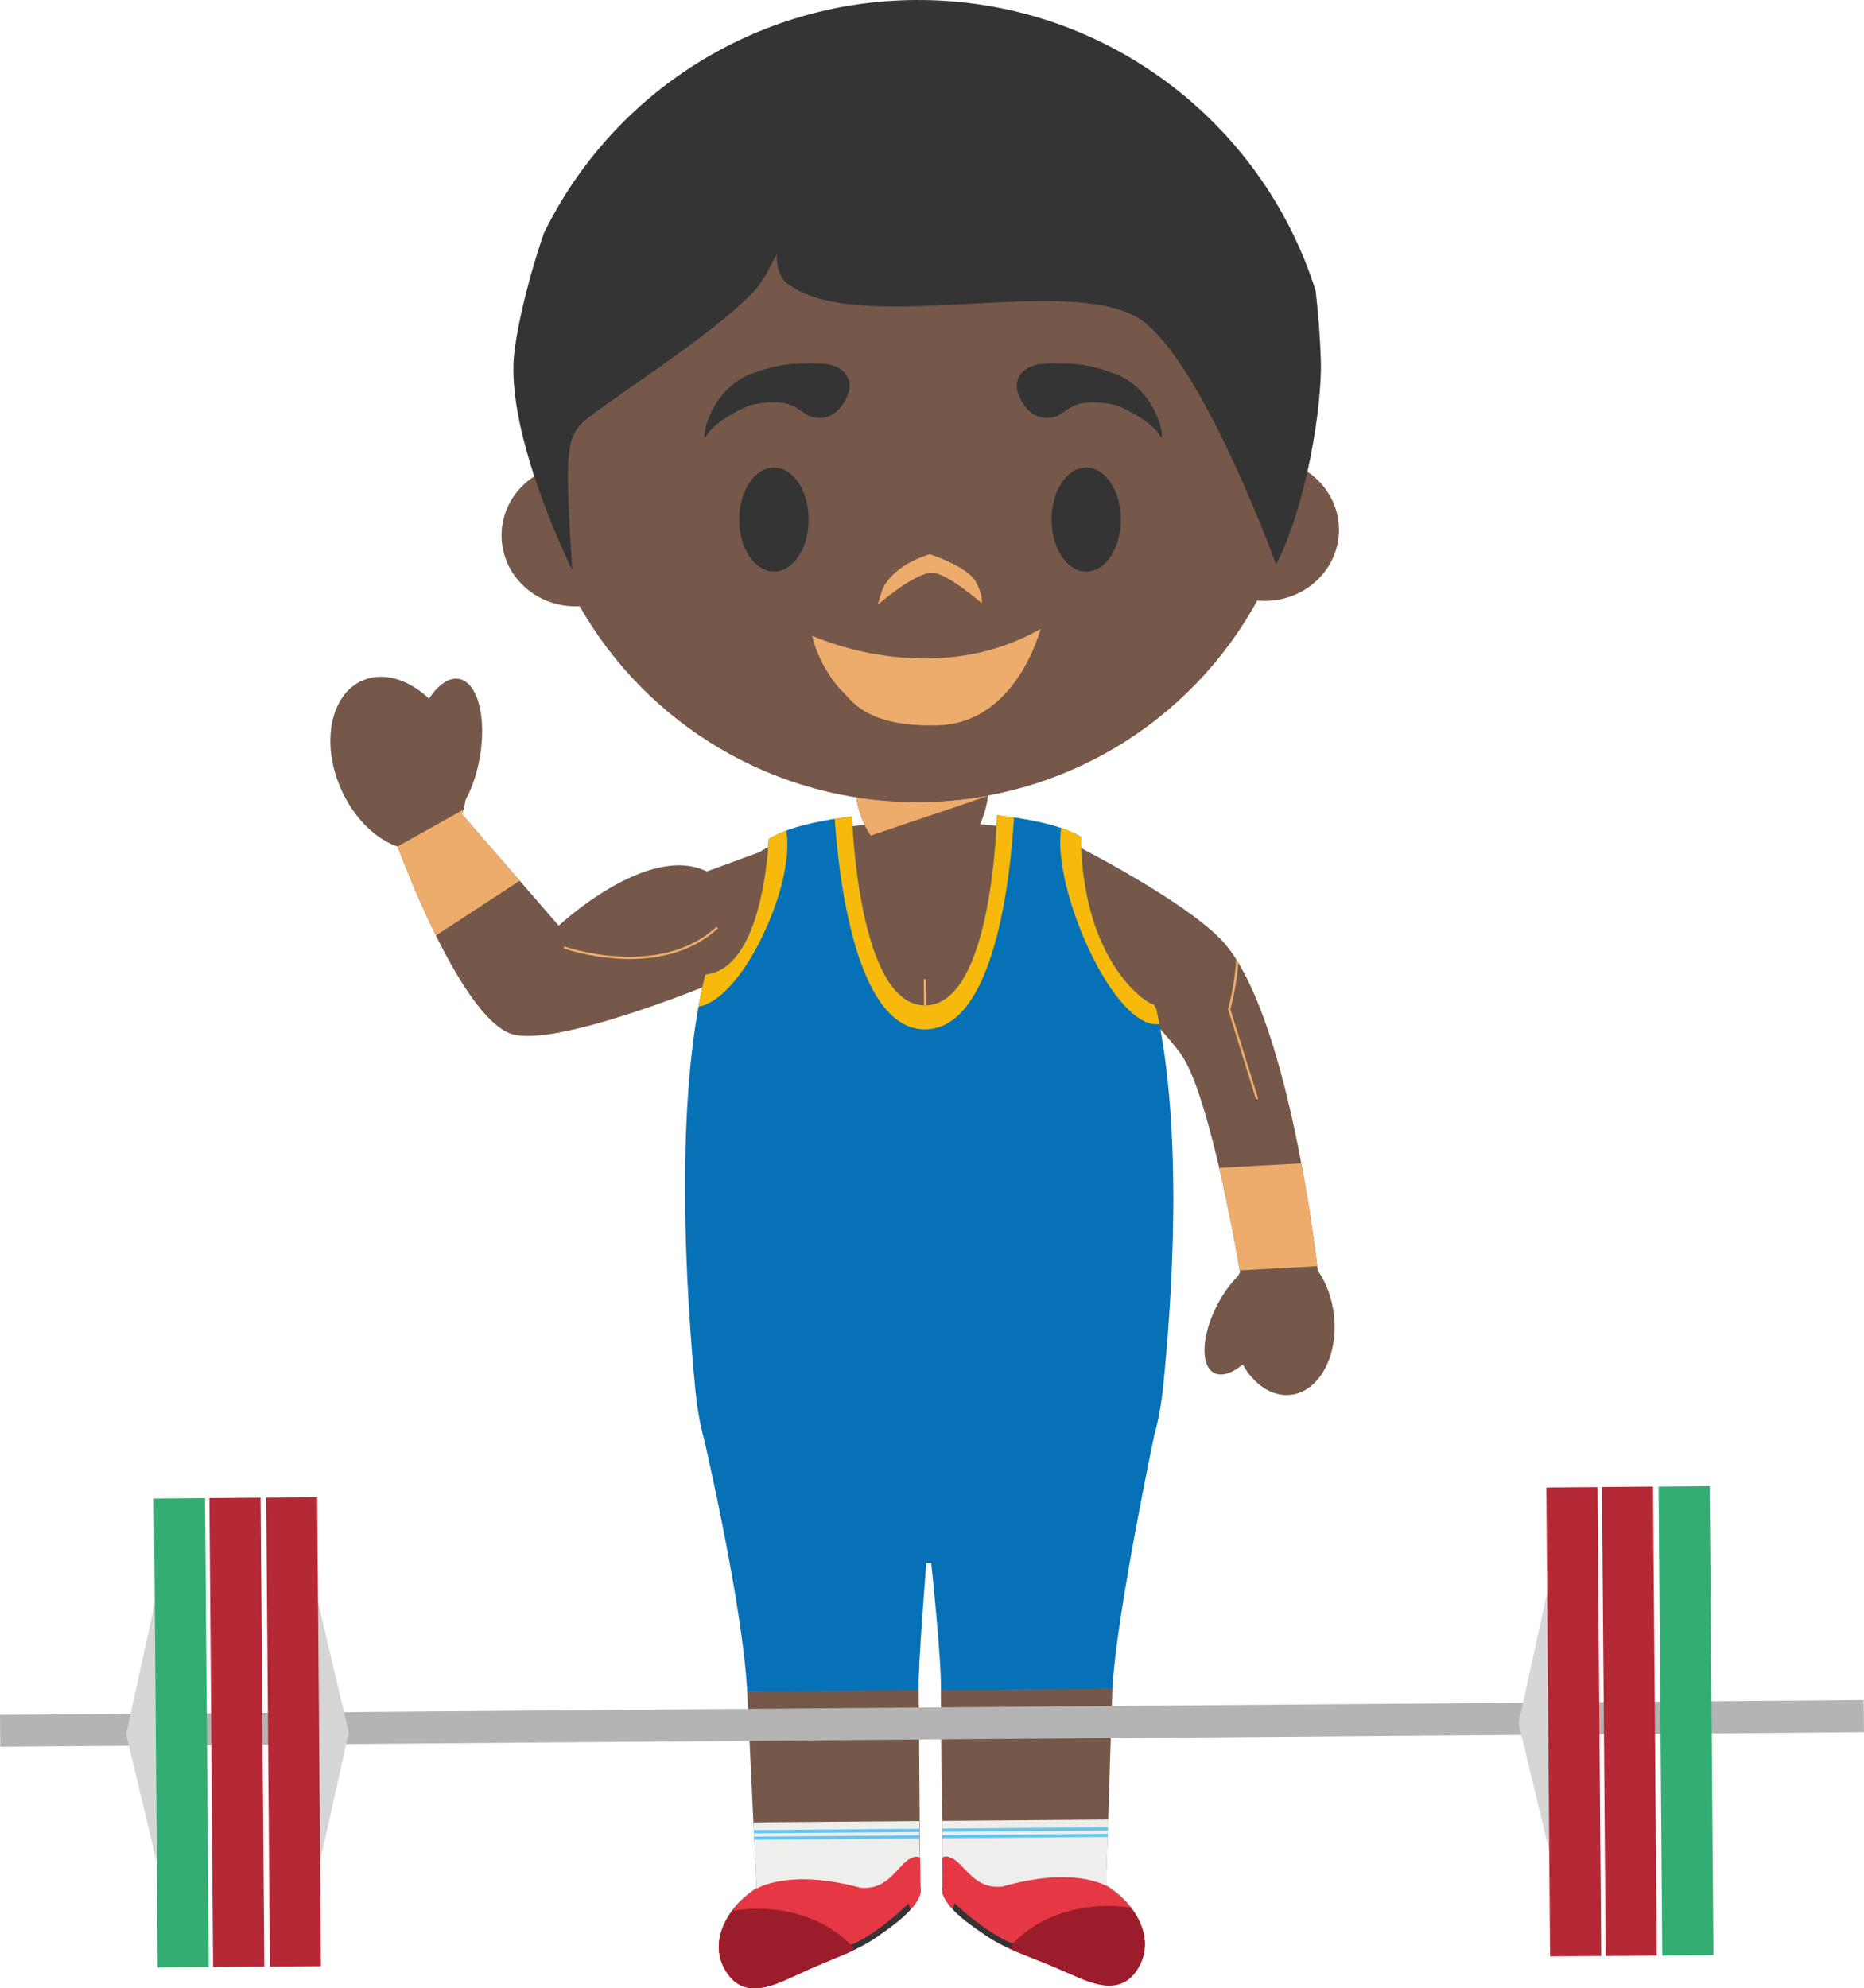 <svg version="1.1" xmlns="http://www.w3.org/2000/svg" xmlns:xlink="http://www.w3.org/1999/xlink" width="107.455" height="114.611" viewBox="0,0,107.455,114.611"><g transform="translate(-186.384,-123.052)"><g data-paper-data="{&quot;isPaintingLayer&quot;:true}" fill-rule="evenodd" stroke="none" stroke-width="1" stroke-linecap="butt" stroke-linejoin="miter" stroke-miterlimit="10" stroke-dasharray="" stroke-dashoffset="0" style="mix-blend-mode: normal"><path d="M239.431,231.798c0.066,0.247 -0.017,0.518 -0.187,0.785c-0.548,0.864 -1.514,1.498 -2.337,2.074c-1.275,0.891 -2.883,1.373 -4.293,2.053c-1.275,0.549 -2.948,1.57 -4.108,0.3c-1.526,-1.796 -0.261,-4.029 1.499,-5.137h-0.01l-0.537,-11.329l9.887,-0.076l0.09,11.33h-0.005M250.144,231.713c1.778,1.075 3.08,3.294 1.585,5.115c-1.138,1.288 -2.829,0.29 -4.115,-0.238c-1.414,-0.659 -3.04,-1.115 -4.322,-1.982c-0.833,-0.566 -1.811,-1.184 -2.373,-2.04c-0.177,-0.26 -0.26,-0.523 -0.2,-0.78h-0.004l-0.092,-11.333l9.887,-0.076l-0.36,11.334h-0.006" data-paper-data="{&quot;origPos&quot;:null}" fill="#75584a"/><path d="M239.422,231.831h0.014c0.062,0.246 -0.019,0.524 -0.183,0.796c-0.55,0.863 -1.52,1.505 -2.34,2.083c-0.137,0.098 -0.274,0.185 -0.414,0.266l-7.327,0.058l-0.021,-2.443c0.262,-0.256 0.55,-0.485 0.858,-0.683h-0.011l-0.18,-3.812l9.57,-0.076z" fill="#eeeeed"/><path d="M239.393,228.463v0.184l-9.545,0.075l-0.008,-0.184zM239.397,228.839v0.18l-9.533,0.075l-0.006,-0.18z" fill="#61c6f1"/><path d="M251.718,234.855l-8.01,0.063c-0.139,-0.076 -0.279,-0.172 -0.416,-0.256c-0.826,-0.573 -1.811,-1.194 -2.372,-2.05c-0.172,-0.267 -0.257,-0.543 -0.196,-0.789h0.01l-0.032,-3.814l9.575,-0.076l-0.123,3.815h-0.004c0.608,0.375 1.137,0.868 1.554,1.448z" fill="#eeeeed"/><path d="M240.707,228.45l9.556,-0.074l-0.004,0.184l-9.552,0.077zM240.709,228.826l9.541,-0.074l-0.006,0.18l-9.534,0.075z" fill="#61c6f1"/><path d="M230.022,231.908c0,0 1.825,-1.165 5.95,-0.046c1.666,0.176 2.166,-1.365 2.943,-1.713c0.395,-0.176 0.509,-0.004 0.509,-0.004l0.013,1.686c0.06,0.246 -0.021,0.524 -0.186,0.795c-0.548,0.86 -1.518,1.506 -2.34,2.086c-1.275,0.883 -2.885,1.363 -4.297,2.045c-1.271,0.546 -2.949,1.566 -4.106,0.296c-1.527,-1.798 -0.258,-4.012 1.501,-5.145h-0.01v-0.01l0.023,0.01" fill="#e63744"/><path d="M239.125,232.802c-0.565,0.774 -1.452,1.367 -2.212,1.91c-0.536,0.368 -1.136,0.671 -1.743,0.944l-0.17,-0.337c1.819,-0.545 3.917,-2.702 3.917,-2.702l0.208,0.185" fill="#333433"/><path d="M229.968,233.073c2.423,-0.019 4.541,0.927 5.69,2.357c-0.991,0.478 -2.069,0.856 -3.045,1.326c-1.271,0.548 -2.949,1.566 -4.106,0.298c-1.057,-1.251 -0.772,-2.705 0.098,-3.849c0.002,-0.01 0.006,-0.012 0.014,-0.016c0.432,-0.076 0.885,-0.112 1.348,-0.116" fill="#9b1d2b"/><path d="M239.37,230.33c-0.395,0.002 -0.712,0.741 -0.706,1.649c0.004,0.443 0.079,0.84 0.21,1.13c0.138,-0.151 0.265,-0.313 0.378,-0.484c0.164,-0.27 0.247,-0.547 0.185,-0.794l-0.013,-1.493c-0.017,-0.006 -0.036,-0.009 -0.054,-0.008M250.134,231.748l0.02,-0.01v0.01h-0.008c1.778,1.106 3.078,3.3 1.583,5.125c-1.136,1.286 -2.829,0.292 -4.108,-0.237c-1.423,-0.66 -3.043,-1.112 -4.328,-1.974c-0.833,-0.567 -1.812,-1.199 -2.374,-2.05c-0.177,-0.268 -0.258,-0.543 -0.196,-0.79l-0.014,-1.684c0,0 0.112,-0.176 0.502,-0.006c0.783,0.334 1.311,1.866 2.973,1.661c4.108,-1.178 5.95,-0.045 5.95,-0.045" fill="#e63744"/><path d="M241.045,232.786l0.202,-0.185c0,0 2.13,2.12 3.967,2.637l-0.169,0.338c-0.614,-0.261 -1.215,-0.553 -1.752,-0.914c-0.771,-0.534 -1.677,-1.11 -2.248,-1.876" fill="#333433"/><path d="M250.21,232.913c0.46,-0.006 0.913,0.027 1.35,0.093c0.003,0.004 0.01,0.006 0.012,0.019c0.884,1.129 1.196,2.579 0.155,3.846c-1.134,1.287 -2.826,0.295 -4.106,-0.234c-0.99,-0.453 -2.066,-0.812 -3.067,-1.278c1.127,-1.448 3.233,-2.427 5.655,-2.446" fill="#9b1d2b"/><path d="M240.755,230.32c0.401,-0.005 0.731,0.73 0.738,1.636c0.004,0.443 -0.073,0.841 -0.193,1.137c-0.14,-0.15 -0.267,-0.311 -0.38,-0.482c-0.18,-0.266 -0.258,-0.541 -0.198,-0.788l-0.012,-1.495c0.016,-0.004 0.027,-0.008 0.045,-0.008" fill="#e63744"/><path d="M263.28,198.84c0.272,2.364 -0.843,4.423 -2.489,4.61c-1.077,0.122 -2.11,-0.588 -2.77,-1.748c-0.606,0.507 -1.211,0.71 -1.643,0.49c-0.812,-0.426 -0.729,-2.187 0.183,-3.936c0.315,-0.611 0.718,-1.172 1.196,-1.665c0.036,-0.068 0.071,-0.139 0.113,-0.211c0,0 -1.688,-10.18 -3.414,-12.573c-0.862,-1.2 -1.95,-2.148 -2.152,-2.68v-0.004c1.417,10.079 0.04,24.132 0.04,24.132l-24.954,0.197c0,0 -1.867,-15.455 -0.283,-25.593v0.015c0,0 -8.831,3.618 -11.267,2.765c-3.007,-1.063 -6.525,-10.784 -6.525,-10.784c-1.295,-0.449 -2.557,-1.671 -3.29,-3.364c-1.15,-2.634 -0.582,-5.419 1.26,-6.214c1.202,-0.52 2.652,-0.066 3.832,1.046c0.519,-0.793 1.148,-1.243 1.728,-1.135c1.092,0.199 1.618,2.268 1.182,4.621c-0.17,0.901 -0.453,1.703 -0.804,2.349c-0.044,0.292 -0.112,0.574 -0.201,0.839v-0.008l5.57,6.421c0,0 5.12,-4.801 8.54,-3.126l3.07,-1.128c1.327,-0.928 4.253,-1.372 6.025,-1.56c-0.306,-0.653 -0.49,-1.359 -0.496,-1.887l7.616,-0.058c0.006,0.526 -0.171,1.247 -0.463,1.912c1.798,0.151 4.702,0.544 5.994,1.464c0.685,0.358 6.534,3.428 8.237,5.566c3.713,4.661 5.24,18.757 5.24,18.757c-0.001,-0.022 -0.003,-0.044 -0.006,-0.066c0.48,0.683 0.818,1.566 0.93,2.556" data-paper-data="{&quot;origPos&quot;:null}" fill="#75584a"/><path d="M236.575,171.215c-0.444,-0.648 -0.745,-1.551 -0.822,-2.2c1.23,0.181 2.471,0.268 3.714,0.259c1.298,-0.008 2.592,-0.126 3.87,-0.352l-0.01,0.013l-6.752,2.28M211.514,176.978c-1.285,-2.612 -2.201,-5.125 -2.201,-5.125l-0.013,-0.01l3.809,-2.125c-0.027,0.1 -0.056,0.189 -0.087,0.28v-0.009l3.321,3.83l-4.829,3.159M261.401,190.105c0.373,1.964 0.678,3.941 0.914,5.926l-4.466,0.245c-0.341,-1.979 -0.733,-3.948 -1.177,-5.906l4.728,-0.265M233.233,184.422c1.58,-0.014 3.551,-0.265 5.933,-0.77l-0.023,-0.122c-5.105,1.077 -8.295,1.029 -9.761,-0.147c-0.648,-0.518 -0.966,-1.245 -0.976,-2.273h-0.125c0.008,1.028 0.34,1.827 1.02,2.376c0.804,0.642 2.1,0.949 3.932,0.936M246.357,184.317c-1.58,0.015 -3.555,-0.207 -5.945,-0.675l0.02,-0.125c5.122,1 8.312,0.904 9.759,-0.3c0.64,-0.527 0.945,-1.259 0.937,-2.287h0.132c0.005,1.028 -0.319,1.834 -0.99,2.389c-0.789,0.656 -2.085,0.984 -3.913,0.998M239.769,179.494l-0.133,0.003l0.025,2.87l0.131,-0.002zM222.765,178.334c1.562,-0.013 3.506,-0.375 5.007,-1.769l-0.087,-0.093c-1.705,1.586 -3.996,1.802 -5.618,1.713c-1.767,-0.095 -3.144,-0.576 -3.156,-0.585l-0.04,0.123c0.012,0.002 1.401,0.493 3.181,0.59c0.237,0.017 0.475,0.024 0.713,0.021M258.915,186.386l-0.122,0.04l-1.607,-5.176v-0.04c0.003,-0.025 0.394,-1.423 0.46,-2.868c0.044,0.063 0.079,0.131 0.123,0.2c-0.085,1.301 -0.409,2.506 -0.459,2.686z" fill="#eeac6c"/><path d="M253.055,181.269c1.559,7.084 0.88,16.847 0.388,21.638c-0.176,1.785 -0.521,2.875 -0.521,2.875c0,0 -2.179,10.336 -2.414,14.616l-9.883,0.077c0.047,-1.66 -0.56,-7.335 -0.56,-7.335l-0.28,0.002c0,0 -0.496,6.067 -0.44,7.345l-9.886,0.077c-0.264,-5.046 -2.49,-14.572 -2.49,-14.572c0,0 -0.334,-1.082 -0.504,-2.87c-0.502,-5.247 -1.258,-16.507 0.58,-23.902c2.858,-0.255 3.485,-5.572 3.62,-7.285c0.021,-0.327 0.03,-0.52 0.03,-0.52c0.116,-0.081 0.232,-0.133 0.37,-0.203c1.14,-0.595 2.96,-0.918 4.44,-1.102c0,0 0.313,10.918 4.218,10.896c3.913,-0.023 4.128,-10.966 4.128,-10.966c1.635,0.184 3.723,0.551 4.84,1.247l0.006,0.012c0.069,5.966 2.628,8.671 3.76,9.436c0.124,0.082 0.382,0.252 0.434,0.2c0.06,0.137 0.143,0.218 0.164,0.334" fill="#0771b7"/><path d="M230.695,171.411v0.004zM230.695,171.411c0.002,-0.004 0.002,-0.004 0,0" fill="#e63744"/><path d="M231.707,170.928c-0.23,0.089 -0.45,0.186 -0.644,0.284c-0.137,0.07 -0.253,0.122 -0.367,0.203c0,0 -0.009,0.192 -0.031,0.52c-0.133,1.713 -0.763,7.03 -3.62,7.285c-0.151,0.614 -0.282,1.233 -0.395,1.856c2.565,-0.404 5.62,-7.111 5.057,-10.148M253.223,182.08c-0.05,-0.274 -0.11,-0.545 -0.168,-0.812c-0.021,-0.114 -0.104,-0.195 -0.164,-0.334c-0.052,0.054 -0.31,-0.116 -0.434,-0.198c-1.132,-0.767 -3.691,-3.47 -3.76,-9.438l-0.006,-0.012c-0.354,-0.212 -0.732,-0.381 -1.126,-0.504c-0.585,3.364 3.012,11.66 5.658,11.298M239.72,182.388c-4.022,0.022 -4.998,-8.883 -5.216,-12.141c0.332,-0.054 0.666,-0.1 1,-0.137c0,0 0.314,10.919 4.219,10.896c3.913,-0.023 4.129,-10.966 4.129,-10.966c0.316,0.035 0.648,0.074 0.986,0.124c-0.193,3.273 -1.082,12.199 -5.117,12.224" fill="#f6b90c"/><path d="M217.167,150.519c-0.177,-1.106 -0.271,-2.225 -0.283,-3.345c-0.097,-12.31 9.833,-22.374 22.176,-22.474c12.34,-0.098 22.428,9.808 22.526,22.116c0.008,1.07 -0.06,2.139 -0.203,3.199c1.296,0.7 2.178,2.02 2.19,3.542c0.02,2.264 -1.881,4.112 -4.236,4.13c-0.158,0.001 -0.315,-0.007 -0.472,-0.023c-3.894,7.115 -11.337,11.563 -19.448,11.621c-8.393,0.066 -15.745,-4.493 -19.619,-11.29c-0.072,0.003 -0.137,0.007 -0.205,0.007c-2.358,0.02 -4.28,-1.8 -4.297,-4.064c-0.01,-1.413 0.73,-2.674 1.87,-3.42" data-paper-data="{&quot;origPos&quot;:null}" fill="#75584a"/><path d="M233.229,147.096c-0.772,-0.174 -0.908,-1.201 -3.386,-0.74c-0.779,0.18 -2.417,1.156 -2.732,1.808c-0.316,0.652 -0.088,-2.392 2.457,-3.522c1.835,-0.675 2.457,-0.642 3.977,-0.642c1.52,0 1.987,0.907 1.766,1.65c0,0 -0.503,1.803 -2.082,1.446zM247.134,147.096c0.772,-0.174 0.908,-1.201 3.386,-0.74c0.779,0.18 2.417,1.156 2.732,1.808c0.316,0.652 0.087,-2.392 -2.457,-3.522c-1.835,-0.675 -2.457,-0.642 -3.977,-0.642c-1.52,0 -1.987,0.907 -1.766,1.65c0,0 0.503,1.803 2.082,1.446zM233,153c0,1.657 -0.895,3 -2,3c-1.105,0 -2,-1.343 -2,-3c0,-1.657 0.895,-3 2,-3c1.105,0 2,1.343 2,3M251,153c0,1.657 -0.895,3 -2,3c-1.105,0 -2,-1.343 -2,-3c0,-1.657 0.895,-3 2,-3c1.105,0 2,1.343 2,3" fill="#343434"/><path d="M240.02,156.069c-1.125,0.153 -3.02,1.834 -3.02,1.834c0,0 0.207,-1.009 0.503,-1.299c0.8,-1.156 2.487,-1.604 2.487,-1.604c0,0 2.173,0.703 2.65,1.588c0.443,0.824 0.34,1.238 0.34,1.238c0,0 -2.121,-1.871 -2.96,-1.756z" fill="#eeac6c"/><path d="M233.2,159.696c0,0 6.897,3.208 13.172,-0.397c0,0 -1.39,5.47 -5.95,5.561c-4.115,0.122 -4.984,-1.492 -5.477,-1.956c-0.492,-0.463 -1.42,-1.772 -1.745,-3.208" fill="#eeac6c"/><path d="M262.531,143.905c0.052,2.62 -0.822,8.285 -2.582,11.68c0,0 -4.496,-12.373 -8.131,-14.311c-4.445,-2.362 -16.083,1.192 -20.063,-1.888c-0.663,-0.517 -0.597,-1.68 -0.597,-1.68c0,0 -0.749,1.492 -1.11,1.91c-1.899,2.186 -6.84,5.382 -9.185,7.089c-1.887,1.377 -1.973,1.363 -1.493,9.204c0,0 -3.541,-7.114 -3.387,-11.88c0.045,-1.372 0.689,-4.425 1.753,-7.532c4.003,-8.176 12.288,-13.383 21.391,-13.444c10.818,-0.087 20.018,6.975 23.1,16.758c0.16,1.359 0.261,2.725 0.303,4.093" fill="#343434"/><path d="M293.839,222.892l-107.439,0.851l-0.016,-1.844l107.437,-0.855z" fill="#b5b4b4"/><path d="M193.654,223.021l1.816,7.57l-0.125,-15.301zM206.492,222.918l-1.695,7.6l-0.12,-15.303z" fill="#d7d6d6"/><path d="M198.42,236.435l-2.947,0.023l-0.216,-27.03l2.947,-0.025z" fill="#33ad72"/><path d="M201.622,236.409l-2.953,0.024l-0.214,-27.032l2.951,-0.023zM204.886,236.382l-2.943,0.025l-0.216,-27.03l2.943,-0.025z" fill="#b52836"/><path d="M275.615,214.653l0.124,15.301l-1.813,-7.573z" fill="#d7d6d6"/><path d="M278.69,235.796l-2.948,0.024l-0.216,-27.03l2.95,-0.022zM281.892,235.771l-2.943,0.025l-0.216,-27.032l2.943,-0.025z" fill="#b52836"/><path d="M285.16,235.745l-2.95,0.025l-0.213,-27.032l2.949,-0.023z" fill="#33ad72"/></g></g></svg>